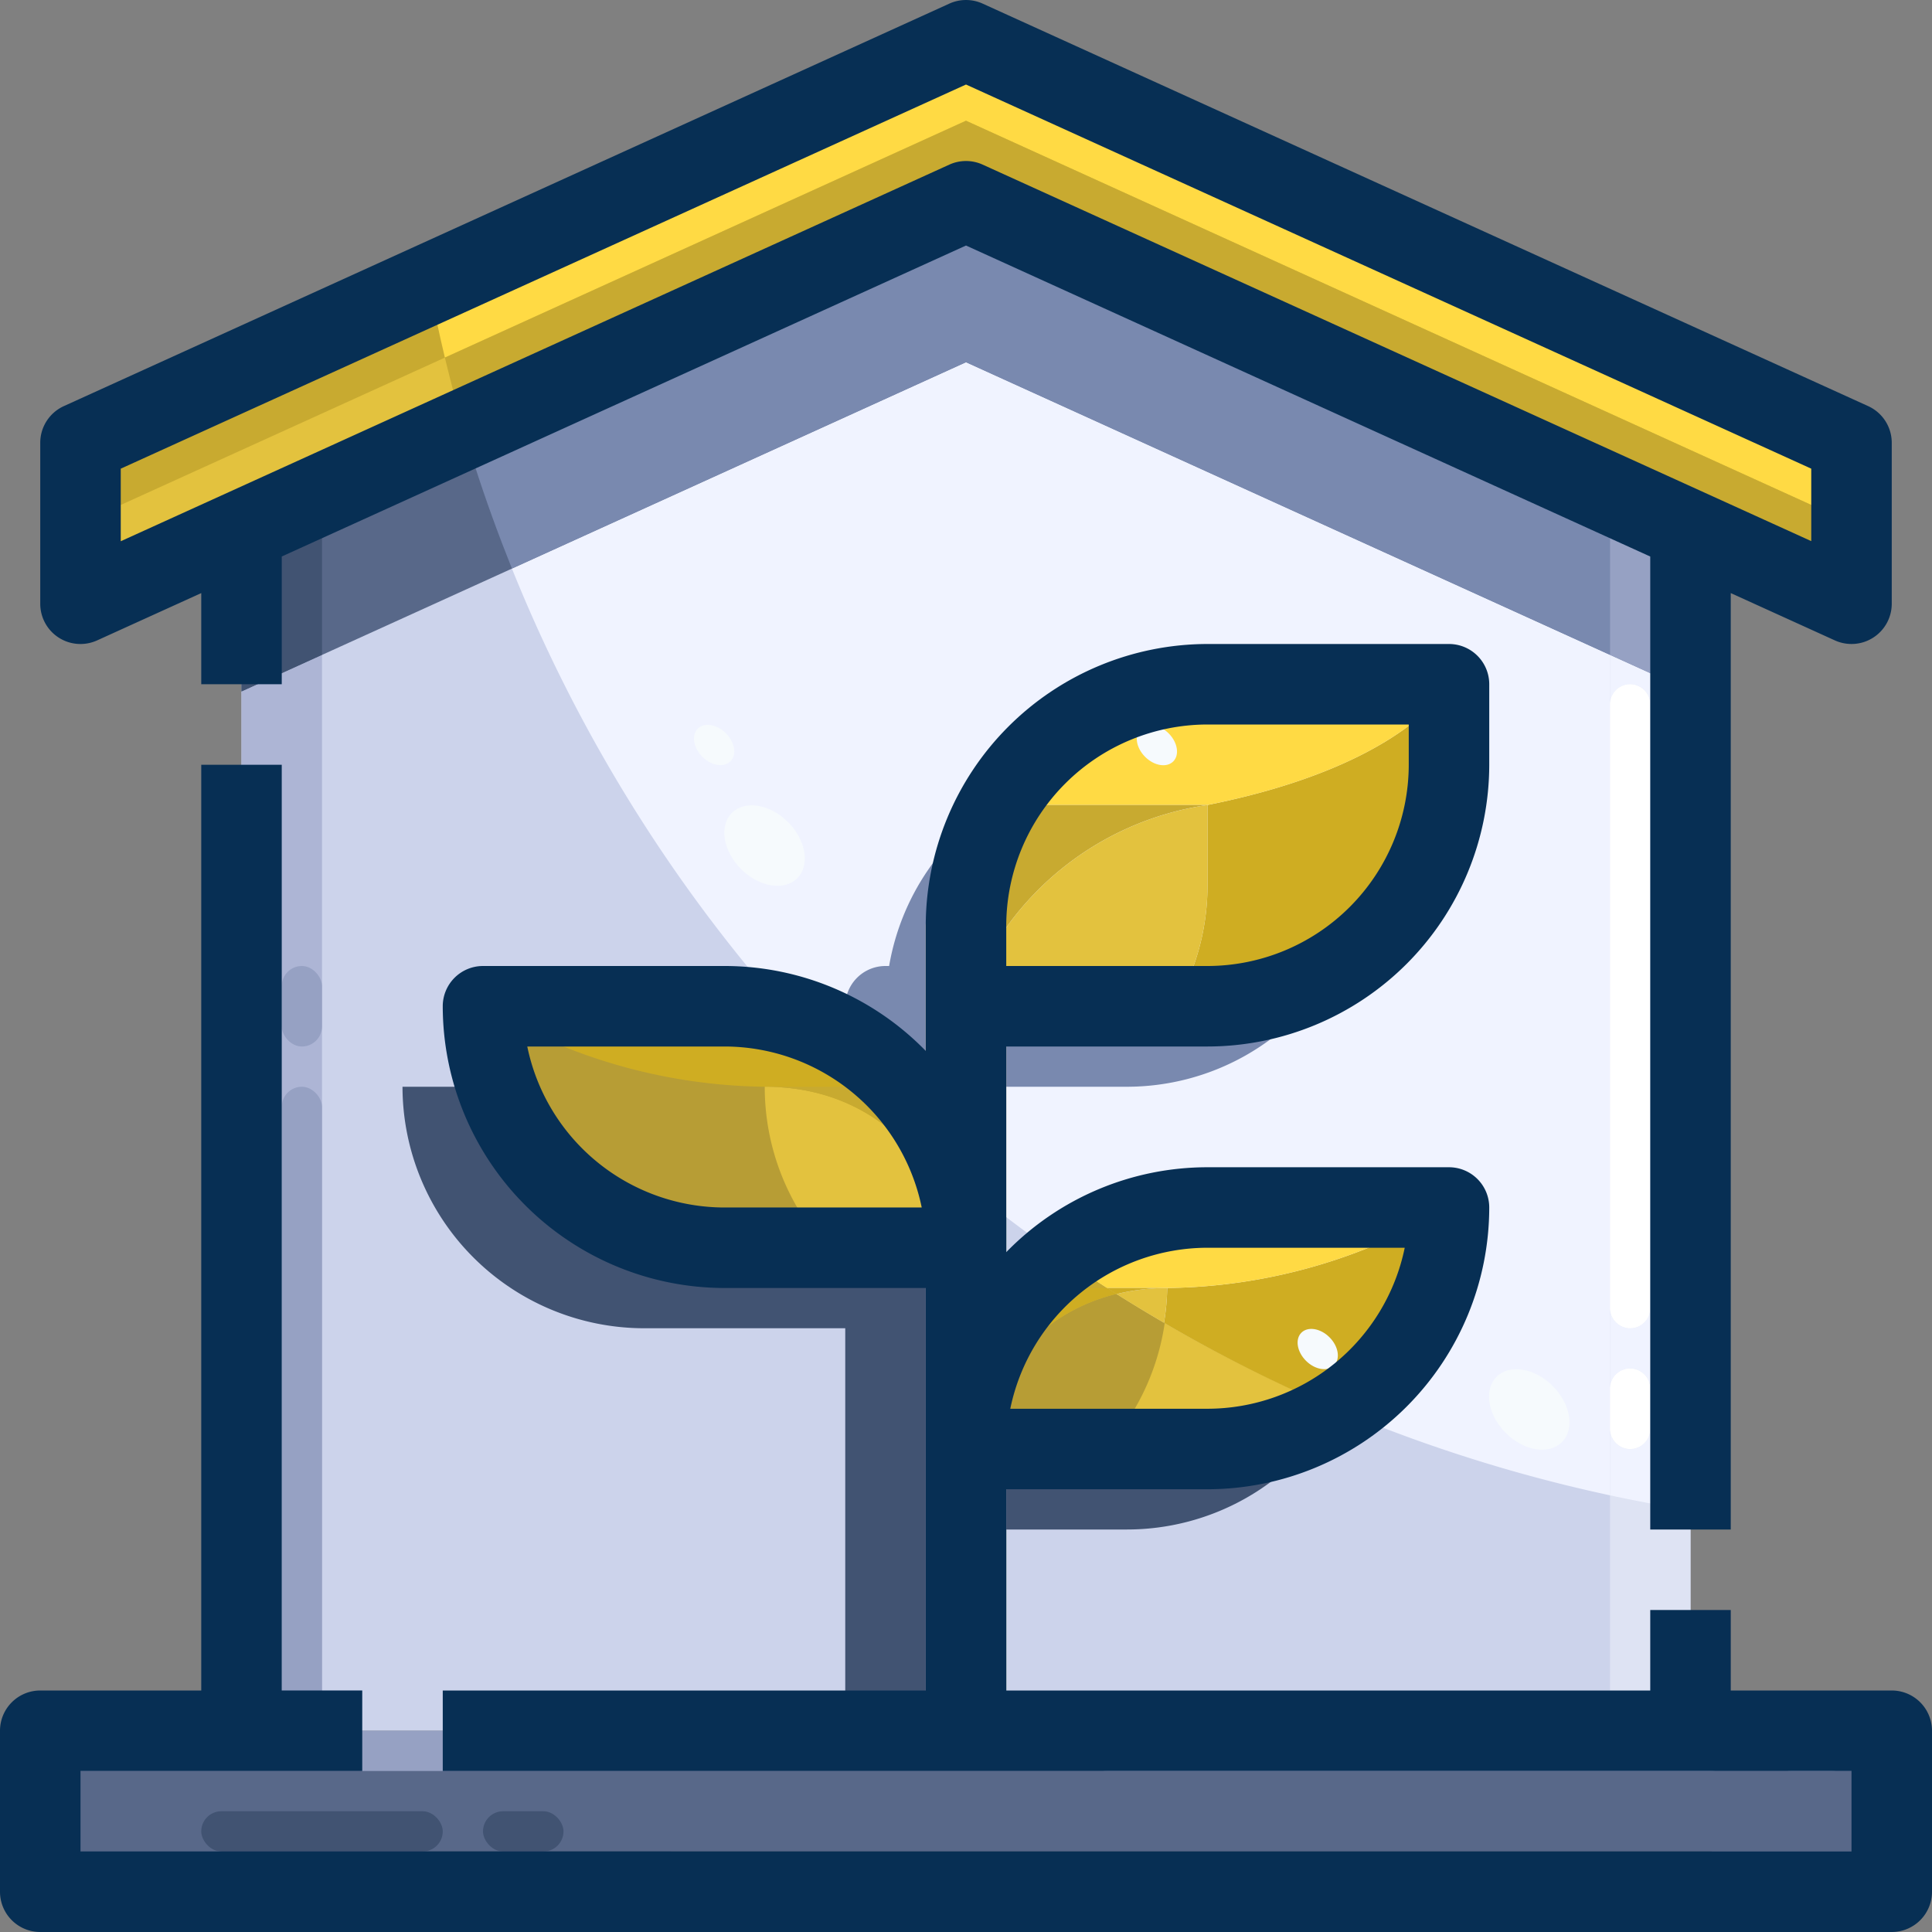 <svg xmlns="http://www.w3.org/2000/svg" version="1.1" xmlns:xlink="http://www.w3.org/1999/xlink" xmlns:svgjs="http://svgjs.com/svgjs" width="512" height="512" x="0" y="0" viewBox="0 0 48 48" style="enable-background:new 0 0 512 512" xml:space="preserve" class=""><rect x="0" y="0" width="48" height="48" fill="#808080" stroke="none"/><g><g data-name="08-House"><path fill="#586889" d="M47 43v4H1v-4h41z" data-original="#586889" class=""></path><path fill="#c8aa30" d="M42 13.18 24 5 6 13.18 2 15v-4L24 1l22 10v4z" data-original="#57ff9b" class="" opacity="1"></path><path fill="#e3c23e" d="M2 13v2l4-1.82L24 5l18 8.18L46 15v-2L24 3z" data-original="#41c67d" class="" opacity="1"></path><path fill="#ccd3eb" d="M42 13.18V43H6V13.18L24 5z" data-original="#ccd3eb" class=""></path><path fill="#586889" d="M24 5 6 13.182v3.998L24 9l18 8.18v-3.998z" data-original="#586889" class=""></path><path fill="#2b3e5b" d="M24 5 6 13.182v1L24 6l18 8.182v-1z" data-original="#2b3e5b"></path><path fill="#96a1c3" d="M1 43h46v1H1z" data-original="#96a1c3" class=""></path><path fill="#415372" d="M1 46h46v1H1z" data-original="#415372" class=""></path><rect width="16" height="1" x="27" y="43" fill="#adb5d5" rx=".5" data-original="#adb5d5" class=""></rect><rect width="2" height="1" x="44" y="43" fill="#adb5d5" rx=".5" data-original="#adb5d5" class=""></rect><rect width="6" height="1" x="5" y="45" fill="#415372" rx=".5" data-original="#415372" class=""></rect><rect width="2" height="1" x="12" y="45" fill="#415372" rx=".5" data-original="#415372" class=""></rect><rect width="38" height="1" x="5" y="46" fill="#2b3e5b" rx=".5" data-original="#2b3e5b"></rect><path fill="#adb5d5" d="M6 17.18V43h2V16.271z" data-original="#adb5d5" class=""></path><path fill="#dee3f3" d="M40 43h2V17.18l-2-.909z" data-original="#dee3f3" class=""></path><path fill="#415372" d="m8 13.273-2 .909v2.998l2-.909z" data-original="#415372" class=""></path><path fill="#7989af" d="m40 16.271 2 .909v-2.998l-2-.909z" data-original="#7989af" class=""></path><path fill="#415372" d="m40 13.273 2 .909v-1l-2-.909z" data-original="#415372" class=""></path><path fill="#192b44" d="m8 12.273-2 .909v1l2-.909z" data-original="#192b44" class=""></path><rect width="1" height="16" x="7" y="27" fill="#96a1c3" rx=".5" data-original="#96a1c3" class=""></rect><rect width="1" height="2" x="7" y="24" fill="#96a1c3" rx=".5" data-original="#96a1c3" class=""></rect><rect width="1" height="16" x="40" y="17" fill="#f0f3ff" rx=".5" data-original="#f0f3ff" class=""></rect><rect width="1" height="2" x="40" y="34" fill="#f0f3ff" rx=".5" data-original="#f0f3ff" class=""></rect><path fill="#b79d35" d="M24 22h2v2h-1v19h-2V23a1 1 0 0 1 1-1z" data-original="#07a260" class="" opacity="1"></path><path fill="#05674c" d="M25 24h1v-1h-1a1 1 0 0 0-1 1v19h1z" data-original="#05674c"></path><path fill="#b79d35" d="M24 31h-6a6.009 6.009 0 0 1-6-6h6a6.009 6.009 0 0 1 6 6z" data-original="#07a260" class="" opacity="1"></path><path fill="#e3c23e" d="M36 17v2a6 6 0 0 1-6 6h-6v-2a6 6 0 0 1 6-6zM30 30h6a6.009 6.009 0 0 1-6 6h-6a6.009 6.009 0 0 1 6-6z" data-original="#41c67d" class="" opacity="1"></path><path fill="#c8aa30" d="M30 20c5-1 6-3 6-3h-6a6 6 0 0 0-6 6v2a7.458 7.458 0 0 1 6-5z" data-original="#57ff9b" class="" opacity="1"></path><path fill="#cfad22" d="M24 25a7.458 7.458 0 0 1 6-5h-5.189A5.954 5.954 0 0 0 24 23z" data-original="#4de890" class="" opacity="1"></path><path fill="#b79d35" d="M30 20a7.458 7.458 0 0 0-6 5h5.189A5.954 5.954 0 0 0 30 22z" data-original="#07a260" class="" opacity="1"></path><path fill="#cfad22" d="M24 31a6.009 6.009 0 0 0-6-6h-6a13.834 13.834 0 0 0 7 2c4 0 5 4 5 4z" data-original="#4de890" class="" opacity="1"></path><path fill="#c8aa30" d="M24 36a6.009 6.009 0 0 1 6-6h6a13.834 13.834 0 0 1-7 2c-4 0-5 4-5 4z" data-original="#57ff9b" class="" opacity="1"></path><path fill="#e3c23e" d="M19 27a5.94 5.94 0 0 0 1.54 4H24s-1-4-5-4z" data-original="#41c67d" class="" opacity="1"></path><path fill="#c8aa30" d="M24 31a5.94 5.94 0 0 0-1.54-4H19c4 0 5 4 5 4z" data-original="#57ff9b" class="" opacity="1"></path><path fill="#b79d35" d="M24 36h3.46A5.94 5.94 0 0 0 29 32c-4 0-5 4-5 4z" data-original="#07a260" class="" opacity="1"></path><path fill="#cfad22" d="M29 32h-3.46A5.94 5.94 0 0 0 24 36s1-4 5-4z" data-original="#4de890" class="" opacity="1"></path><path fill="#415372" d="M25 36v2h3a5.991 5.991 0 0 0 5.119-2.881A5.949 5.949 0 0 1 30 36zM23 27.686V23a1 1 0 0 1 1-1h.09a5.981 5.981 0 0 1 .815-2.132A6.013 6.013 0 0 0 22.09 24H22a1 1 0 0 0-1 1v.809a6.034 6.034 0 0 1 2 1.877zM25 25v2h3a5.992 5.992 0 0 0 5.117-2.883A5.945 5.945 0 0 1 30 25zM23 34.686V31h-5a6 6 0 0 1-5.652-4H10a6.009 6.009 0 0 0 6 6h5v10h2z" data-original="#415372" class=""></path><path fill="#ffda44" d="m24 3 22 10v-2L24 1 10.664 7.062q.173.919.389 1.823z" data-original="#b3ffd2" class="" opacity="1"></path><path fill="#c8aa30" d="M11.053 8.885q.216.9.473 1.784L24 5l18 8.18L46 15v-2L24 3z" data-original="#57ff9b" class="" opacity="1"></path><path fill="#ccd3eb" d="m40 12.273 2 .909v-.002L24 5z" data-original="#ccd3eb" class=""></path><path fill="#f0f3ff" d="m24 9-11.281 5.127A37.983 37.983 0 0 0 19.6 25.221a6.016 6.016 0 0 1 4.139 4.013A37.817 37.817 0 0 0 40 37.151v-20.88z" data-original="#f0f3ff" class=""></path><path fill="#ccd3eb" d="M11.526 10.669v.001L24 5z" data-original="#ccd3eb" class=""></path><path fill="#7989af" d="M40 16.271v-3L24 6l-12.211 5.55c.279.874.592 1.731.93 2.577L24 9z" data-original="#7989af" class=""></path><path fill="#415372" d="m24 6 16 7.273v-1L24 5l-12.474 5.67c.086.294.171.589.263.88z" data-original="#415372" class=""></path><path fill="#f0f3ff" d="M40 17.5a.5.5 0 0 1 1 0v15a.5.5 0 0 1-1 0v2a.5.5 0 0 1 1 0v1a.5.5 0 0 1-1 0v1.651a37.7 37.7 0 0 0 2 .374V17.18l-2-.909z" data-original="#f0f3ff" class=""></path><path fill="#7989af" d="m40 16.271 2 .909z" data-original="#7989af" class=""></path><path fill="#96a1c3" d="m40 16.271 2 .909v-2.998l-2-.909z" data-original="#96a1c3" class=""></path><path fill="#7989af" d="m40 13.273 2 .909z" data-original="#7989af" class=""></path><path fill="#415372" d="m40 12.273 2 .909z" data-original="#415372" class=""></path><path fill="#65769c" d="m40 13.273 2 .909v-1l-2-.909z" data-original="#65769c" class=""></path><path fill="#ffffff" d="M40.5 33a.5.5 0 0 0 .5-.5v-15a.5.5 0 0 0-1 0v15a.5.5 0 0 0 .5.5zM40.5 36a.5.5 0 0 0 .5-.5v-1a.5.5 0 0 0-1 0v1a.5.5 0 0 0 .5.5z" data-original="#ffffff" class=""></path><path fill="#7989af" d="M23 27.686V23a1 1 0 0 1 1-1h.09a5.981 5.981 0 0 1 .815-2.132A6.013 6.013 0 0 0 22.09 24H22a1 1 0 0 0-1 1v.809a6.034 6.034 0 0 1 2 1.877zM25 25v2h3a5.992 5.992 0 0 0 5.117-2.883A5.945 5.945 0 0 1 30 25z" data-original="#7989af" class=""></path><path fill="#cfad22" d="M30 20v2a5.954 5.954 0 0 1-.811 3H30a6 6 0 0 0 6-6v-2s-1 2-6 3zM28.919 32.865a37.721 37.721 0 0 0 4.335 2.172A6.01 6.01 0 0 0 36 30a13.834 13.834 0 0 1-7 2 6.006 6.006 0 0 1-.081.865z" data-original="#4de890" class="" opacity="1"></path><path fill="#c8aa30" d="M24.2 21.5a5.675 5.675 0 0 0-.107.5v.037c.024-.181.058-.36.107-.537z" data-original="#57ff9b" class="" opacity="1"></path><path fill="#ffda44" d="M36 17h-6a6 6 0 0 0-5.189 3H30c5-1 6-3 6-3z" data-original="#b3ffd2" class="" opacity="1"></path><path fill="#c8aa30" d="M24.23 21.374A6.029 6.029 0 0 1 24.811 20a5.966 5.966 0 0 0-.581 1.374z" data-original="#57ff9b" class="" opacity="1"></path><path fill="#e3c23e" d="M23.11 27.867a5.865 5.865 0 0 1 .468.93l.022.059c.051.133.1.266.142.4l.258.209V23a5.974 5.974 0 0 1 .05-.737c.008-.061.018-.121.028-.182L24.09 22H24a1 1 0 0 0-1 1v4.686c.034.051.064.106.1.159z" data-original="#41c67d" class="" opacity="1"></path><path fill="#b79d35" d="M24 23a5.974 5.974 0 0 1 .05-.737A5.974 5.974 0 0 0 24 23zM24.087 22.037V22l-.012.081a.36.36 0 0 0 .012-.044zM24 29.469c.328.267.663.528 1 .785V25h-1z" data-original="#07a260" class="" opacity="1"></path><path fill="#cfad22" d="M23.1 27.845c-.033-.053-.063-.108-.1-.159v.03c.03.045.068.084.1.129zM23.11 27.867a5.908 5.908 0 0 1 .468.93 5.865 5.865 0 0 0-.468-.93z" data-original="#4de890" class="" opacity="1"></path><path fill="#ffda44" d="M29 32a13.834 13.834 0 0 0 7-2h-6a5.942 5.942 0 0 0-3.641 1.24c.377.261.759.513 1.145.76z" data-original="#b3ffd2" class="" opacity="1"></path><path fill="#c8aa30" d="m23.1 27.845.013.022zM23.578 28.8l.022.059c-.008-.023-.014-.043-.022-.059z" data-original="#57ff9b" class="" opacity="1"></path><path fill="#e3c23e" d="M27.74 32.152q.582.366 1.179.713A6.006 6.006 0 0 0 29 32a5.254 5.254 0 0 0-1.26.152z" data-original="#41c67d" class="" opacity="1"></path><path fill="#cfad22" d="m27.5 32 .236.152A5.254 5.254 0 0 1 29 32zM24.2 21.5c.011-.043.021-.087.033-.129a1.066 1.066 0 0 0-.033.129z" data-original="#4de890" class="" opacity="1"></path><path fill="#c8aa30" d="M24 23v2a7.458 7.458 0 0 1 6-5h-5.189a6.029 6.029 0 0 0-.581 1.374c-.012.042-.022.086-.033.129-.046.174-.08.353-.11.534A5.874 5.874 0 0 0 24 23z" data-original="#57ff9b" class="" opacity="1"></path><path fill="#cfad22" d="M24.05 22.263c.007-.061.018-.121.028-.182-.01.061-.02.119-.028.182z" data-original="#4de890" class="" opacity="1"></path><path fill="#cfad22" d="M24.078 22.081c-.01.061-.021.121-.028.182A5.974 5.974 0 0 0 24 23a5.874 5.874 0 0 1 .087-.963c-.003.015-.007.029-.009.044z" data-original="#4de890" class="" opacity="1"></path><path fill="#e3c23e" d="M30 20a7.458 7.458 0 0 0-6 5h5.189A5.954 5.954 0 0 0 30 22z" data-original="#41c67d" class="" opacity="1"></path><g fill="#f6fafd"><ellipse cx="17.746" cy="18.5" rx=".413" ry=".574" transform="rotate(-45 17.755 18.51)" fill="#f6fafd" data-original="#f6fafd" class=""></ellipse><ellipse cx="28.746" cy="18.5" rx=".413" ry=".574" transform="rotate(-45 28.759 18.51)" fill="#f6fafd" data-original="#f6fafd" class=""></ellipse><ellipse cx="32.746" cy="33.5" rx=".413" ry=".574" transform="rotate(-45 32.762 33.517)" fill="#f6fafd" data-original="#f6fafd" class=""></ellipse><ellipse cx="19" cy="21" rx=".825" ry="1.148" transform="rotate(-45 19.008 21.01)" fill="#f6fafd" data-original="#f6fafd" class=""></ellipse><ellipse cx="38" cy="35" rx=".825" ry="1.148" transform="rotate(-45 38.018 35.017)" fill="#f6fafd" data-original="#f6fafd" class=""></ellipse></g><path fill="#072f54" d="M47 42h-4v-2h-2v2H25v-5h5a7.008 7.008 0 0 0 7-7 1 1 0 0 0-1-1h-6a6.977 6.977 0 0 0-5 2.11V26h5a7.008 7.008 0 0 0 7-7v-2a1 1 0 0 0-1-1h-6a7.008 7.008 0 0 0-7 7v3.11A6.977 6.977 0 0 0 18 24h-6a1 1 0 0 0-1 1 7.008 7.008 0 0 0 7 7h5v10H11v2h35v2H2v-2h7v-2H7V19H5v23H1a1 1 0 0 0-1 1v4a1 1 0 0 0 1 1h46a1 1 0 0 0 1-1v-4a1 1 0 0 0-1-1zM30 31h4.9a5.008 5.008 0 0 1-4.9 4h-4.9a5.008 5.008 0 0 1 4.9-4zm-5-8a5.006 5.006 0 0 1 5-5h5v1a5.006 5.006 0 0 1-5 5h-5zm-7 7a5.008 5.008 0 0 1-4.9-4H18a5.008 5.008 0 0 1 4.9 4z" data-original="#112135" class="" opacity="1"></path><path fill="#072f54" d="M1.458 15.841a1 1 0 0 0 .956.069L5 14.735V17h2v-3.174L24 6.1l17 7.727V38h2V14.735l2.586 1.175A1 1 0 0 0 47 15v-4a1 1 0 0 0-.586-.91l-22-10a1 1 0 0 0-.828 0l-22 10A1 1 0 0 0 1 11v4a1 1 0 0 0 .458.841zM3 11.644 24 2.1l17.181 7.808L45 11.644v1.8L24.414 4.09a1 1 0 0 0-.828 0L3 13.447z" data-original="#112135" class="" opacity="1"></path></g></g></svg>
